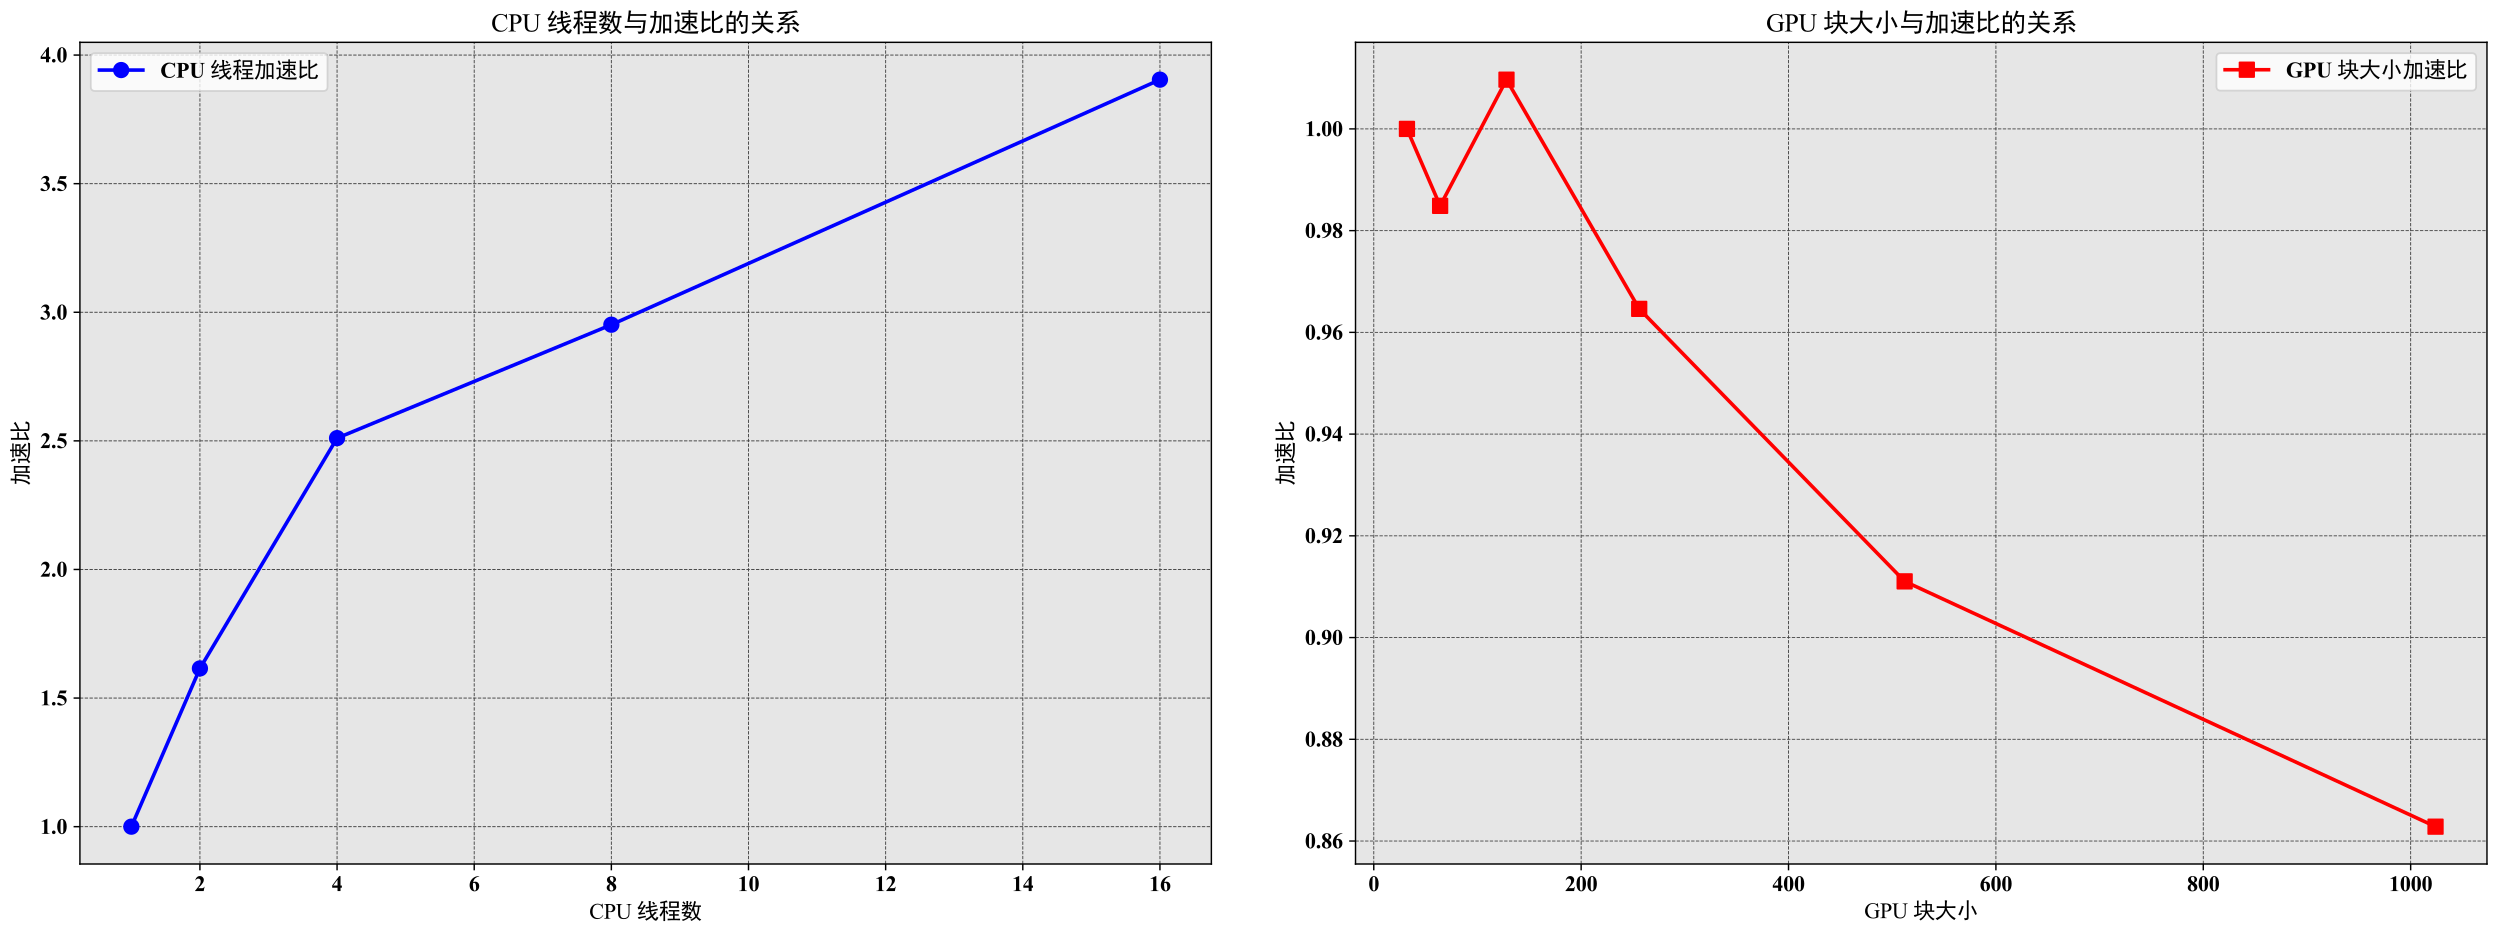 <?xml version="1.0" encoding="utf-8" standalone="no"?>
<!DOCTYPE svg PUBLIC "-//W3C//DTD SVG 1.1//EN"
  "http://www.w3.org/Graphics/SVG/1.1/DTD/svg11.dtd">
<svg xmlns:xlink="http://www.w3.org/1999/xlink" width="1381.729pt" height="517.545pt" viewBox="0 0 1381.729 517.545" xmlns="http://www.w3.org/2000/svg" version="1.1">
 <defs>
  <style type="text/css">*{stroke-linejoin: round; stroke-linecap: butt}</style>
 </defs>
 <g id="figure_1">
  <g id="patch_1">
   <path d="M -0 517.545 
L 1381.729 517.545 
L 1381.729 0 
L -0 0 
z
" style="fill: #ffffff"/>
  </g>
  <g id="axes_1">
   <g id="patch_2">
    <path d="M 44.169 477.535 
L 669.514 477.535 
L 669.514 23.385 
L 44.169 23.385 
z
" style="fill: #e6e6e6"/>
   </g>
   <g id="matplotlib.axis_1">
    <g id="xtick_1">
     <g id="line2d_1">
      <path d="M 110.493 477.535 
L 110.493 23.385 
" clip-path="url(#pd1bf795381)" style="fill: none; stroke-dasharray: 1.85,0.8; stroke-dashoffset: 0; stroke: #404040; stroke-width: 0.5"/>
     </g>
     <g id="line2d_2">
      <defs>
       <path id="m1b1eb97d72" d="M 0 0 
L 0 3.5 
" style="stroke: #000000; stroke-width: 0.8"/>
      </defs>
      <g>
       <use xlink:href="#m1b1eb97d72" x="110.493" y="477.535" style="stroke: #000000; stroke-width: 0.8"/>
      </g>
     </g>
     <g id="text_1">
      <!-- 2 -->
      <g transform="translate(107.493 492.481) scale(0.12 -0.12)">
       <defs>
        <path id="TimesNewRomanPS-BoldMT-32" d="M 2650 0 
L 156 0 
L 156 69 
Q 1303 1434 1548 1906 
Q 1794 2378 1794 2828 
Q 1794 3156 1591 3373 
Q 1388 3591 1094 3591 
Q 613 3591 347 3109 
L 231 3150 
Q 400 3750 744 4037 
Q 1088 4325 1538 4325 
Q 1859 4325 2125 4175 
Q 2391 4025 2541 3764 
Q 2691 3503 2691 3275 
Q 2691 2859 2459 2431 
Q 2144 1853 1081 819 
L 1997 819 
Q 2334 819 2436 847 
Q 2538 875 2603 942 
Q 2669 1009 2775 1225 
L 2888 1225 
L 2650 0 
z
" transform="scale(0.016)"/>
       </defs>
       <use xlink:href="#TimesNewRomanPS-BoldMT-32"/>
      </g>
     </g>
    </g>
    <g id="xtick_2">
     <g id="line2d_3">
      <path d="M 186.293 477.535 
L 186.293 23.385 
" clip-path="url(#pd1bf795381)" style="fill: none; stroke-dasharray: 1.85,0.8; stroke-dashoffset: 0; stroke: #404040; stroke-width: 0.5"/>
     </g>
     <g id="line2d_4">
      <g>
       <use xlink:href="#m1b1eb97d72" x="186.293" y="477.535" style="stroke: #000000; stroke-width: 0.8"/>
      </g>
     </g>
     <g id="text_2">
      <!-- 4 -->
      <g transform="translate(183.293 492.481) scale(0.12 -0.12)">
       <defs>
        <path id="TimesNewRomanPS-BoldMT-34" d="M 159 1597 
L 2172 4325 
L 2553 4325 
L 2553 1597 
L 2941 1597 
L 2941 950 
L 2553 950 
L 2553 0 
L 1694 0 
L 1694 950 
L 159 950 
L 159 1597 
z
M 463 1597 
L 1694 1597 
L 1694 3269 
L 463 1597 
z
" transform="scale(0.016)"/>
       </defs>
       <use xlink:href="#TimesNewRomanPS-BoldMT-34"/>
      </g>
     </g>
    </g>
    <g id="xtick_3">
     <g id="line2d_5">
      <path d="M 262.092 477.535 
L 262.092 23.385 
" clip-path="url(#pd1bf795381)" style="fill: none; stroke-dasharray: 1.85,0.8; stroke-dashoffset: 0; stroke: #404040; stroke-width: 0.5"/>
     </g>
     <g id="line2d_6">
      <g>
       <use xlink:href="#m1b1eb97d72" x="262.092" y="477.535" style="stroke: #000000; stroke-width: 0.8"/>
      </g>
     </g>
     <g id="text_3">
      <!-- 6 -->
      <g transform="translate(259.092 492.481) scale(0.12 -0.12)">
       <defs>
        <path id="TimesNewRomanPS-BoldMT-36" d="M 3006 4325 
L 3006 4238 
Q 2441 4094 2098 3867 
Q 1756 3641 1557 3317 
Q 1359 2994 1250 2516 
Q 1388 2609 1478 2638 
Q 1681 2700 1888 2700 
Q 2363 2700 2680 2354 
Q 2997 2009 2997 1413 
Q 2997 994 2825 644 
Q 2653 294 2337 103 
Q 2022 -88 1663 -88 
Q 1272 -88 940 126 
Q 609 341 423 753 
Q 238 1166 238 1650 
Q 238 2363 580 2977 
Q 922 3591 1551 3955 
Q 2181 4319 3006 4325 
z
M 1209 2263 
Q 1184 1831 1184 1631 
Q 1184 1200 1267 797 
Q 1350 394 1494 231 
Q 1597 116 1738 116 
Q 1881 116 1993 283 
Q 2106 450 2106 963 
Q 2106 1825 1897 2153 
Q 1763 2366 1534 2366 
Q 1409 2366 1209 2263 
z
" transform="scale(0.016)"/>
       </defs>
       <use xlink:href="#TimesNewRomanPS-BoldMT-36"/>
      </g>
     </g>
    </g>
    <g id="xtick_4">
     <g id="line2d_7">
      <path d="M 337.891 477.535 
L 337.891 23.385 
" clip-path="url(#pd1bf795381)" style="fill: none; stroke-dasharray: 1.85,0.8; stroke-dashoffset: 0; stroke: #404040; stroke-width: 0.5"/>
     </g>
     <g id="line2d_8">
      <g>
       <use xlink:href="#m1b1eb97d72" x="337.891" y="477.535" style="stroke: #000000; stroke-width: 0.8"/>
      </g>
     </g>
     <g id="text_4">
      <!-- 8 -->
      <g transform="translate(334.891 492.481) scale(0.12 -0.12)">
       <defs>
        <path id="TimesNewRomanPS-BoldMT-38" d="M 2181 2394 
Q 2628 2066 2801 1783 
Q 2975 1500 2975 1134 
Q 2975 622 2589 267 
Q 2203 -88 1541 -88 
Q 913 -88 569 221 
Q 225 531 225 978 
Q 225 1319 423 1575 
Q 622 1831 1084 2044 
Q 581 2428 439 2672 
Q 297 2916 297 3238 
Q 297 3663 658 3986 
Q 1019 4309 1647 4309 
Q 2253 4309 2579 4023 
Q 2906 3738 2906 3338 
Q 2906 3038 2729 2808 
Q 2553 2578 2181 2394 
z
M 1944 2553 
Q 2059 2709 2115 2903 
Q 2172 3097 2172 3328 
Q 2172 3734 1997 3950 
Q 1866 4116 1634 4116 
Q 1425 4116 1278 3964 
Q 1131 3813 1131 3588 
Q 1131 3359 1295 3114 
Q 1459 2869 1944 2553 
z
M 1319 1894 
Q 1222 1806 1181 1734 
Q 1119 1625 1069 1415 
Q 1019 1206 1019 978 
Q 1019 684 1094 486 
Q 1169 288 1308 200 
Q 1447 113 1594 113 
Q 1822 113 1978 280 
Q 2134 447 2134 738 
Q 2134 1344 1319 1894 
z
" transform="scale(0.016)"/>
       </defs>
       <use xlink:href="#TimesNewRomanPS-BoldMT-38"/>
      </g>
     </g>
    </g>
    <g id="xtick_5">
     <g id="line2d_9">
      <path d="M 413.691 477.535 
L 413.691 23.385 
" clip-path="url(#pd1bf795381)" style="fill: none; stroke-dasharray: 1.85,0.8; stroke-dashoffset: 0; stroke: #404040; stroke-width: 0.5"/>
     </g>
     <g id="line2d_10">
      <g>
       <use xlink:href="#m1b1eb97d72" x="413.691" y="477.535" style="stroke: #000000; stroke-width: 0.8"/>
      </g>
     </g>
     <g id="text_5">
      <!-- 10 -->
      <g transform="translate(407.691 492.481) scale(0.12 -0.12)">
       <defs>
        <path id="TimesNewRomanPS-BoldMT-31" d="M 2084 4325 
L 2084 859 
Q 2084 469 2118 361 
Q 2153 253 2262 184 
Q 2372 116 2613 116 
L 2709 116 
L 2709 0 
L 478 0 
L 478 116 
L 591 116 
Q 863 116 978 178 
Q 1094 241 1134 350 
Q 1175 459 1175 859 
L 1175 3056 
Q 1175 3350 1147 3423 
Q 1119 3497 1042 3548 
Q 966 3600 866 3600 
Q 706 3600 478 3500 
L 422 3613 
L 1981 4325 
L 2084 4325 
z
" transform="scale(0.016)"/>
        <path id="TimesNewRomanPS-BoldMT-30" d="M 2966 2119 
Q 2966 1484 2788 934 
Q 2681 597 2501 381 
Q 2322 166 2094 39 
Q 1866 -88 1597 -88 
Q 1291 -88 1044 68 
Q 797 225 606 516 
Q 469 728 366 1081 
Q 231 1559 231 2069 
Q 231 2759 425 3338 
Q 584 3816 909 4070 
Q 1234 4325 1597 4325 
Q 1966 4325 2286 4073 
Q 2606 3822 2756 3397 
Q 2966 2813 2966 2119 
z
M 2003 2125 
Q 2003 3238 1991 3422 
Q 1959 3856 1841 4009 
Q 1763 4109 1588 4109 
Q 1453 4109 1375 4034 
Q 1259 3925 1218 3648 
Q 1178 3372 1178 1719 
Q 1178 819 1241 513 
Q 1288 291 1375 216 
Q 1463 141 1606 141 
Q 1763 141 1841 241 
Q 1972 416 1991 781 
L 2003 2125 
z
" transform="scale(0.016)"/>
       </defs>
       <use xlink:href="#TimesNewRomanPS-BoldMT-31"/>
       <use xlink:href="#TimesNewRomanPS-BoldMT-30" x="50"/>
      </g>
     </g>
    </g>
    <g id="xtick_6">
     <g id="line2d_11">
      <path d="M 489.49 477.535 
L 489.49 23.385 
" clip-path="url(#pd1bf795381)" style="fill: none; stroke-dasharray: 1.85,0.8; stroke-dashoffset: 0; stroke: #404040; stroke-width: 0.5"/>
     </g>
     <g id="line2d_12">
      <g>
       <use xlink:href="#m1b1eb97d72" x="489.49" y="477.535" style="stroke: #000000; stroke-width: 0.8"/>
      </g>
     </g>
     <g id="text_6">
      <!-- 12 -->
      <g transform="translate(483.49 492.481) scale(0.12 -0.12)">
       <use xlink:href="#TimesNewRomanPS-BoldMT-31"/>
       <use xlink:href="#TimesNewRomanPS-BoldMT-32" x="50"/>
      </g>
     </g>
    </g>
    <g id="xtick_7">
     <g id="line2d_13">
      <path d="M 565.29 477.535 
L 565.29 23.385 
" clip-path="url(#pd1bf795381)" style="fill: none; stroke-dasharray: 1.85,0.8; stroke-dashoffset: 0; stroke: #404040; stroke-width: 0.5"/>
     </g>
     <g id="line2d_14">
      <g>
       <use xlink:href="#m1b1eb97d72" x="565.29" y="477.535" style="stroke: #000000; stroke-width: 0.8"/>
      </g>
     </g>
     <g id="text_7">
      <!-- 14 -->
      <g transform="translate(559.29 492.481) scale(0.12 -0.12)">
       <use xlink:href="#TimesNewRomanPS-BoldMT-31"/>
       <use xlink:href="#TimesNewRomanPS-BoldMT-34" x="50"/>
      </g>
     </g>
    </g>
    <g id="xtick_8">
     <g id="line2d_15">
      <path d="M 641.089 477.535 
L 641.089 23.385 
" clip-path="url(#pd1bf795381)" style="fill: none; stroke-dasharray: 1.85,0.8; stroke-dashoffset: 0; stroke: #404040; stroke-width: 0.5"/>
     </g>
     <g id="line2d_16">
      <g>
       <use xlink:href="#m1b1eb97d72" x="641.089" y="477.535" style="stroke: #000000; stroke-width: 0.8"/>
      </g>
     </g>
     <g id="text_8">
      <!-- 16 -->
      <g transform="translate(635.089 492.481) scale(0.12 -0.12)">
       <use xlink:href="#TimesNewRomanPS-BoldMT-31"/>
       <use xlink:href="#TimesNewRomanPS-BoldMT-36" x="50"/>
      </g>
     </g>
    </g>
    <g id="text_9">
     <!-- CPU 线程数 -->
     <g transform="translate(325.669 507.778) scale(0.12 -0.12)">
      <defs>
       <path id="TimesNewRomanPSMT-43" d="M 3853 4334 
L 3950 2894 
L 3853 2894 
Q 3659 3541 3300 3825 
Q 2941 4109 2438 4109 
Q 2016 4109 1675 3895 
Q 1334 3681 1139 3212 
Q 944 2744 944 2047 
Q 944 1472 1128 1050 
Q 1313 628 1683 403 
Q 2053 178 2528 178 
Q 2941 178 3256 354 
Q 3572 531 3950 1056 
L 4047 994 
Q 3728 428 3303 165 
Q 2878 -97 2294 -97 
Q 1241 -97 663 684 
Q 231 1266 231 2053 
Q 231 2688 515 3219 
Q 800 3750 1298 4042 
Q 1797 4334 2388 4334 
Q 2847 4334 3294 4109 
Q 3425 4041 3481 4041 
Q 3566 4041 3628 4100 
Q 3709 4184 3744 4334 
L 3853 4334 
z
" transform="scale(0.016)"/>
       <path id="TimesNewRomanPSMT-50" d="M 1313 1984 
L 1313 750 
Q 1313 350 1400 253 
Q 1519 116 1759 116 
L 1922 116 
L 1922 0 
L 106 0 
L 106 116 
L 266 116 
Q 534 116 650 291 
Q 713 388 713 750 
L 713 3488 
Q 713 3888 628 3984 
Q 506 4122 266 4122 
L 106 4122 
L 106 4238 
L 1659 4238 
Q 2228 4238 2556 4120 
Q 2884 4003 3109 3725 
Q 3334 3447 3334 3066 
Q 3334 2547 2992 2222 
Q 2650 1897 2025 1897 
Q 1872 1897 1694 1919 
Q 1516 1941 1313 1984 
z
M 1313 2163 
Q 1478 2131 1606 2115 
Q 1734 2100 1825 2100 
Q 2150 2100 2386 2351 
Q 2622 2603 2622 3003 
Q 2622 3278 2509 3514 
Q 2397 3750 2190 3867 
Q 1984 3984 1722 3984 
Q 1563 3984 1313 3925 
L 1313 2163 
z
" transform="scale(0.016)"/>
       <path id="TimesNewRomanPSMT-55" d="M 3053 4122 
L 3053 4238 
L 4553 4238 
L 4553 4122 
L 4394 4122 
Q 4144 4122 4009 3913 
Q 3944 3816 3944 3463 
L 3944 1744 
Q 3944 1106 3817 754 
Q 3691 403 3320 151 
Q 2950 -100 2313 -100 
Q 1619 -100 1259 140 
Q 900 381 750 788 
Q 650 1066 650 1831 
L 650 3488 
Q 650 3878 542 4000 
Q 434 4122 194 4122 
L 34 4122 
L 34 4238 
L 1866 4238 
L 1866 4122 
L 1703 4122 
Q 1441 4122 1328 3956 
Q 1250 3844 1250 3488 
L 1250 1641 
Q 1250 1394 1295 1075 
Q 1341 756 1459 578 
Q 1578 400 1801 284 
Q 2025 169 2350 169 
Q 2766 169 3094 350 
Q 3422 531 3542 814 
Q 3663 1097 3663 1772 
L 3663 3488 
Q 3663 3884 3575 3984 
Q 3453 4122 3213 4122 
L 3053 4122 
z
" transform="scale(0.016)"/>
       <path id="TimesNewRomanPSMT-20" transform="scale(0.016)"/>
       <path id="SimHei-7ebf" d="M 3450 4300 
Q 3450 4675 3375 5125 
Q 3700 5100 4050 5050 
Q 3975 4900 3950 4562 
Q 3925 4225 3950 3600 
L 4800 3750 
Q 5225 3850 5650 3975 
L 5750 3500 
Q 5325 3450 4875 3375 
L 3975 3200 
Q 3975 2800 4025 2500 
L 5000 2675 
Q 5500 2775 5950 2925 
L 6025 2450 
Q 5575 2375 5075 2275 
L 4100 2100 
Q 4150 1600 4350 1175 
Q 4575 1350 4787 1575 
Q 5000 1800 5175 2075 
Q 5550 1775 5750 1675 
Q 5425 1525 5237 1337 
Q 5050 1150 4625 750 
Q 4925 250 5162 112 
Q 5400 -25 5500 100 
Q 5600 225 5675 625 
Q 5900 450 6200 350 
Q 5775 -750 5275 -537 
Q 4775 -325 4225 450 
Q 3875 175 3537 -62 
Q 3200 -300 2700 -550 
Q 2575 -300 2325 -100 
Q 2825 75 3175 275 
Q 3525 475 3975 850 
Q 3750 1350 3650 2025 
Q 2900 1900 2600 1800 
L 2525 2275 
Q 2825 2275 3550 2425 
Q 3500 2825 3500 3100 
Q 2825 2950 2575 2875 
L 2475 3350 
Q 2725 3350 3450 3500 
L 3450 4300 
z
M 1950 4875 
Q 1700 4650 1462 4237 
Q 1225 3825 825 3225 
Q 1425 3250 1650 3250 
Q 1875 3625 2050 4075 
Q 2300 3900 2600 3800 
Q 2350 3550 2087 3125 
Q 1825 2700 1175 1675 
Q 1850 1725 2375 1775 
Q 2300 1525 2300 1350 
Q 2125 1350 1525 1287 
Q 925 1225 550 1125 
Q 525 1375 400 1650 
Q 700 1725 950 2050 
Q 1200 2375 1475 2875 
Q 650 2825 425 2675 
Q 350 2950 200 3225 
Q 525 3450 825 3962 
Q 1125 4475 1375 5150 
Q 1625 4975 1950 4875 
z
M 2575 875 
Q 2550 600 2575 450 
Q 1950 325 1450 200 
Q 950 75 525 -75 
Q 450 200 250 475 
Q 950 550 1325 612 
Q 1700 675 2575 875 
z
M 4850 4025 
Q 4675 4300 4375 4675 
L 4775 4875 
Q 4875 4750 5275 4275 
Q 5025 4175 4850 4025 
z
" transform="scale(0.016)"/>
       <path id="SimHei-7a0b" d="M 5825 4975 
Q 5800 4425 5800 3975 
Q 5800 3550 5825 3125 
L 3025 3125 
Q 3050 3600 3050 4025 
Q 3050 4450 3025 4975 
L 5825 4975 
z
M 400 4825 
Q 825 4875 1362 4987 
Q 1900 5100 2275 5275 
Q 2450 4950 2625 4725 
Q 2450 4750 2262 4712 
Q 2075 4675 1850 4650 
L 1850 3425 
Q 2200 3425 2600 3450 
L 2600 2975 
Q 2200 3000 1850 3000 
L 1850 800 
Q 1850 250 1875 -675 
L 1375 -675 
Q 1400 250 1400 775 
L 1400 1925 
Q 1050 1225 625 600 
Q 450 850 225 1050 
Q 575 1400 850 1850 
Q 1125 2300 1350 3000 
Q 725 3000 425 2975 
L 425 3450 
Q 850 3425 1050 3425 
L 1400 3425 
L 1400 4550 
Q 1075 4475 575 4400 
Q 500 4625 400 4825 
z
M 5100 2500 
Q 5500 2500 5950 2525 
L 5950 2075 
Q 5500 2100 5100 2100 
L 4625 2100 
L 4625 1300 
L 4900 1300 
Q 5275 1300 5775 1325 
L 5775 850 
Q 5275 875 4975 875 
L 4625 875 
L 4625 0 
L 5225 0 
Q 5675 0 6175 25 
L 6175 -450 
Q 5775 -425 5225 -425 
L 3550 -425 
Q 3000 -425 2600 -475 
L 2600 25 
Q 3000 0 3550 0 
L 4150 0 
L 4150 875 
L 3800 875 
Q 3400 875 3050 825 
L 3050 1325 
Q 3400 1300 3800 1300 
L 4150 1300 
L 4150 2100 
L 3750 2100 
Q 3300 2100 2900 2075 
L 2900 2525 
Q 3300 2500 3750 2500 
L 5100 2500 
z
M 5275 3575 
L 5275 4550 
L 3500 4550 
L 3500 3575 
L 5275 3575 
z
M 2300 2400 
Q 2550 2025 2825 1525 
Q 2675 1425 2425 1225 
Q 2175 1775 1925 2125 
Q 2075 2250 2300 2400 
z
" transform="scale(0.016)"/>
       <path id="SimHei-6570" d="M 4525 4925 
Q 4475 4800 4400 4587 
Q 4325 4375 4175 3825 
L 5325 3825 
Q 5575 3825 5925 3850 
L 5925 3400 
Q 5650 3425 5500 3425 
Q 5500 3025 5362 2162 
Q 5225 1300 4875 675 
Q 5125 375 5437 137 
Q 5750 -100 6025 -200 
Q 5725 -425 5625 -625 
Q 5325 -450 5075 -225 
Q 4825 0 4575 325 
Q 4300 25 3987 -187 
Q 3675 -400 3200 -650 
Q 3075 -425 2850 -300 
Q 3225 -150 3650 125 
Q 4075 400 4300 675 
Q 4125 1025 3962 1425 
Q 3800 1825 3675 2475 
Q 3600 2275 3425 1950 
Q 3250 2050 3000 2150 
Q 3400 2850 3650 3675 
Q 3900 4500 3975 5100 
Q 4275 4975 4525 4925 
z
M 2100 2250 
Q 2000 2150 1875 1925 
L 3250 1925 
Q 3100 1300 2725 675 
Q 3125 525 3350 400 
Q 3225 225 3125 25 
Q 2900 175 2450 325 
Q 1950 -225 725 -650 
Q 600 -375 400 -275 
Q 1575 0 2000 475 
Q 1300 650 850 775 
Q 1000 1000 1250 1525 
Q 1000 1525 425 1500 
L 425 1950 
Q 900 1925 1400 1925 
Q 1500 2150 1550 2425 
Q 1825 2325 2100 2250 
z
M 1775 3950 
Q 1775 4550 1750 5100 
L 2250 5100 
Q 2225 4575 2225 3950 
Q 3075 3950 3425 3975 
L 3425 3525 
Q 3075 3550 2225 3550 
Q 2225 2825 2250 2425 
L 1750 2425 
Q 1775 2775 1775 3300 
Q 1650 3100 1300 2787 
Q 950 2475 650 2300 
Q 525 2525 275 2625 
Q 500 2700 875 2975 
Q 1250 3250 1450 3550 
Q 950 3550 500 3525 
L 500 3975 
Q 925 3950 1775 3950 
z
M 3975 3175 
Q 4200 1700 4600 1125 
Q 4850 1700 4937 2287 
Q 5025 2875 5050 3425 
L 4075 3425 
L 3975 3175 
z
M 1450 1000 
Q 1750 925 2275 800 
Q 2475 1050 2650 1525 
L 1725 1525 
Q 1600 1275 1450 1000 
z
M 3325 4825 
Q 3200 4625 3125 4450 
Q 3050 4275 2925 4025 
Q 2725 4125 2525 4175 
Q 2725 4500 2900 5000 
Q 3150 4875 3325 4825 
z
M 2575 3375 
Q 2900 3050 3200 2725 
Q 3050 2600 2875 2425 
Q 2525 2850 2300 3100 
Q 2450 3225 2575 3375 
z
M 925 5000 
Q 1275 4650 1500 4300 
L 1125 4075 
Q 950 4425 600 4725 
Q 825 4875 925 5000 
z
" transform="scale(0.016)"/>
      </defs>
      <use xlink:href="#TimesNewRomanPSMT-43"/>
      <use xlink:href="#TimesNewRomanPSMT-50" x="66.699"/>
      <use xlink:href="#TimesNewRomanPSMT-55" x="122.314"/>
      <use xlink:href="#TimesNewRomanPSMT-20" x="194.531"/>
      <use xlink:href="#SimHei-7ebf" x="219.531"/>
      <use xlink:href="#SimHei-7a0b" x="319.531"/>
      <use xlink:href="#SimHei-6570" x="419.531"/>
     </g>
    </g>
   </g>
   <g id="matplotlib.axis_2">
    <g id="ytick_1">
     <g id="line2d_17">
      <path d="M 44.169 456.892 
L 669.514 456.892 
" clip-path="url(#pd1bf795381)" style="fill: none; stroke-dasharray: 1.85,0.8; stroke-dashoffset: 0; stroke: #404040; stroke-width: 0.5"/>
     </g>
     <g id="line2d_18">
      <defs>
       <path id="m88b17e346b" d="M 0 0 
L -3.5 0 
" style="stroke: #000000; stroke-width: 0.8"/>
      </defs>
      <g>
       <use xlink:href="#m88b17e346b" x="44.169" y="456.892" style="stroke: #000000; stroke-width: 0.8"/>
      </g>
     </g>
     <g id="text_10">
      <!-- 1.0 -->
      <g transform="translate(22.169 460.865) scale(0.12 -0.12)">
       <defs>
        <path id="TimesNewRomanPS-BoldMT-2e" d="M 800 963 
Q 1019 963 1170 809 
Q 1322 656 1322 441 
Q 1322 225 1169 73 
Q 1016 -78 800 -78 
Q 584 -78 432 73 
Q 281 225 281 441 
Q 281 656 432 809 
Q 584 963 800 963 
z
" transform="scale(0.016)"/>
       </defs>
       <use xlink:href="#TimesNewRomanPS-BoldMT-31"/>
       <use xlink:href="#TimesNewRomanPS-BoldMT-2e" x="50"/>
       <use xlink:href="#TimesNewRomanPS-BoldMT-30" x="75"/>
      </g>
     </g>
    </g>
    <g id="ytick_2">
     <g id="line2d_19">
      <path d="M 44.169 385.815 
L 669.514 385.815 
" clip-path="url(#pd1bf795381)" style="fill: none; stroke-dasharray: 1.85,0.8; stroke-dashoffset: 0; stroke: #404040; stroke-width: 0.5"/>
     </g>
     <g id="line2d_20">
      <g>
       <use xlink:href="#m88b17e346b" x="44.169" y="385.815" style="stroke: #000000; stroke-width: 0.8"/>
      </g>
     </g>
     <g id="text_11">
      <!-- 1.5 -->
      <g transform="translate(22.169 389.788) scale(0.12 -0.12)">
       <defs>
        <path id="TimesNewRomanPS-BoldMT-35" d="M 975 4238 
L 2959 4238 
L 2644 3431 
L 975 3431 
L 816 3009 
Q 1894 2969 2475 2472 
Q 2953 2063 2953 1453 
Q 2953 1063 2731 689 
Q 2509 316 2106 114 
Q 1703 -88 1222 -88 
Q 703 -88 425 106 
Q 231 244 231 419 
Q 231 553 332 656 
Q 434 759 569 759 
Q 691 759 816 709 
Q 941 659 1244 447 
Q 1434 316 1572 266 
Q 1669 228 1791 228 
Q 2047 228 2226 415 
Q 2406 603 2406 866 
Q 2406 1416 1856 1759 
Q 1306 2103 469 2103 
Q 384 2103 216 2100 
L 975 4238 
z
" transform="scale(0.016)"/>
       </defs>
       <use xlink:href="#TimesNewRomanPS-BoldMT-31"/>
       <use xlink:href="#TimesNewRomanPS-BoldMT-2e" x="50"/>
       <use xlink:href="#TimesNewRomanPS-BoldMT-35" x="75"/>
      </g>
     </g>
    </g>
    <g id="ytick_3">
     <g id="line2d_21">
      <path d="M 44.169 314.739 
L 669.514 314.739 
" clip-path="url(#pd1bf795381)" style="fill: none; stroke-dasharray: 1.85,0.8; stroke-dashoffset: 0; stroke: #404040; stroke-width: 0.5"/>
     </g>
     <g id="line2d_22">
      <g>
       <use xlink:href="#m88b17e346b" x="44.169" y="314.739" style="stroke: #000000; stroke-width: 0.8"/>
      </g>
     </g>
     <g id="text_12">
      <!-- 2.0 -->
      <g transform="translate(22.169 318.712) scale(0.12 -0.12)">
       <use xlink:href="#TimesNewRomanPS-BoldMT-32"/>
       <use xlink:href="#TimesNewRomanPS-BoldMT-2e" x="50"/>
       <use xlink:href="#TimesNewRomanPS-BoldMT-30" x="75"/>
      </g>
     </g>
    </g>
    <g id="ytick_4">
     <g id="line2d_23">
      <path d="M 44.169 243.662 
L 669.514 243.662 
" clip-path="url(#pd1bf795381)" style="fill: none; stroke-dasharray: 1.85,0.8; stroke-dashoffset: 0; stroke: #404040; stroke-width: 0.5"/>
     </g>
     <g id="line2d_24">
      <g>
       <use xlink:href="#m88b17e346b" x="44.169" y="243.662" style="stroke: #000000; stroke-width: 0.8"/>
      </g>
     </g>
     <g id="text_13">
      <!-- 2.5 -->
      <g transform="translate(22.169 247.635) scale(0.12 -0.12)">
       <use xlink:href="#TimesNewRomanPS-BoldMT-32"/>
       <use xlink:href="#TimesNewRomanPS-BoldMT-2e" x="50"/>
       <use xlink:href="#TimesNewRomanPS-BoldMT-35" x="75"/>
      </g>
     </g>
    </g>
    <g id="ytick_5">
     <g id="line2d_25">
      <path d="M 44.169 172.585 
L 669.514 172.585 
" clip-path="url(#pd1bf795381)" style="fill: none; stroke-dasharray: 1.85,0.8; stroke-dashoffset: 0; stroke: #404040; stroke-width: 0.5"/>
     </g>
     <g id="line2d_26">
      <g>
       <use xlink:href="#m88b17e346b" x="44.169" y="172.585" style="stroke: #000000; stroke-width: 0.8"/>
      </g>
     </g>
     <g id="text_14">
      <!-- 3.0 -->
      <g transform="translate(22.169 176.558) scale(0.12 -0.12)">
       <defs>
        <path id="TimesNewRomanPS-BoldMT-33" d="M 947 2125 
L 947 2234 
Q 1303 2338 1440 2427 
Q 1578 2516 1678 2698 
Q 1778 2881 1778 3069 
Q 1778 3328 1589 3514 
Q 1400 3700 1119 3700 
Q 681 3700 375 3238 
L 259 3278 
Q 484 3800 836 4062 
Q 1188 4325 1619 4325 
Q 2059 4325 2345 4056 
Q 2631 3788 2631 3428 
Q 2631 3194 2498 2976 
Q 2366 2759 2081 2594 
Q 2447 2416 2639 2155 
Q 2831 1894 2831 1500 
Q 2831 838 2351 373 
Q 1872 -91 1066 -91 
Q 528 -91 281 88 
Q 103 213 103 409 
Q 103 553 206 654 
Q 309 756 444 756 
Q 547 756 638 713 
Q 688 688 992 439 
Q 1297 191 1563 191 
Q 1794 191 1959 373 
Q 2125 556 2125 838 
Q 2125 1266 1825 1627 
Q 1525 1988 947 2125 
z
" transform="scale(0.016)"/>
       </defs>
       <use xlink:href="#TimesNewRomanPS-BoldMT-33"/>
       <use xlink:href="#TimesNewRomanPS-BoldMT-2e" x="50"/>
       <use xlink:href="#TimesNewRomanPS-BoldMT-30" x="75"/>
      </g>
     </g>
    </g>
    <g id="ytick_6">
     <g id="line2d_27">
      <path d="M 44.169 101.509 
L 669.514 101.509 
" clip-path="url(#pd1bf795381)" style="fill: none; stroke-dasharray: 1.85,0.8; stroke-dashoffset: 0; stroke: #404040; stroke-width: 0.5"/>
     </g>
     <g id="line2d_28">
      <g>
       <use xlink:href="#m88b17e346b" x="44.169" y="101.509" style="stroke: #000000; stroke-width: 0.8"/>
      </g>
     </g>
     <g id="text_15">
      <!-- 3.5 -->
      <g transform="translate(22.169 105.482) scale(0.12 -0.12)">
       <use xlink:href="#TimesNewRomanPS-BoldMT-33"/>
       <use xlink:href="#TimesNewRomanPS-BoldMT-2e" x="50"/>
       <use xlink:href="#TimesNewRomanPS-BoldMT-35" x="75"/>
      </g>
     </g>
    </g>
    <g id="ytick_7">
     <g id="line2d_29">
      <path d="M 44.169 30.432 
L 669.514 30.432 
" clip-path="url(#pd1bf795381)" style="fill: none; stroke-dasharray: 1.85,0.8; stroke-dashoffset: 0; stroke: #404040; stroke-width: 0.5"/>
     </g>
     <g id="line2d_30">
      <g>
       <use xlink:href="#m88b17e346b" x="44.169" y="30.432" style="stroke: #000000; stroke-width: 0.8"/>
      </g>
     </g>
     <g id="text_16">
      <!-- 4.0 -->
      <g transform="translate(22.169 34.405) scale(0.12 -0.12)">
       <use xlink:href="#TimesNewRomanPS-BoldMT-34"/>
       <use xlink:href="#TimesNewRomanPS-BoldMT-2e" x="50"/>
       <use xlink:href="#TimesNewRomanPS-BoldMT-30" x="75"/>
      </g>
     </g>
    </g>
    <g id="text_17">
     <!-- 加速比 -->
     <g transform="translate(15.602 268.46) rotate(-90) scale(0.12 -0.12)">
      <defs>
       <path id="SimHei-52a0" d="M 5700 4150 
Q 5675 3625 5675 3100 
L 5675 900 
Q 5675 300 5700 -350 
L 5225 -350 
L 5225 225 
L 4150 225 
L 4150 -475 
L 3675 -475 
Q 3700 25 3700 550 
L 3700 3100 
Q 3700 3600 3675 4150 
L 5700 4150 
z
M 3125 225 
Q 3050 -250 2725 -337 
Q 2400 -425 2025 -450 
Q 2025 -225 1875 125 
Q 2300 100 2475 137 
Q 2650 175 2675 425 
L 2850 3425 
L 1975 3425 
Q 1925 2450 1812 1875 
Q 1700 1300 1562 875 
Q 1425 450 1187 37 
Q 950 -375 775 -600 
Q 600 -400 275 -250 
Q 750 225 987 787 
Q 1225 1350 1312 1837 
Q 1400 2325 1425 2637 
Q 1450 2950 1475 3425 
L 1125 3425 
Q 850 3425 550 3400 
L 550 3900 
Q 825 3850 1175 3850 
L 1500 3850 
Q 1525 4375 1525 4475 
Q 1525 4600 1500 5075 
Q 1775 5050 2125 5025 
Q 2075 4825 2050 4600 
Q 2025 4375 2000 3850 
L 3350 3850 
Q 3325 3650 3325 3425 
L 3125 225 
z
M 5225 725 
L 5225 3700 
L 4150 3700 
L 4150 725 
L 5225 725 
z
" transform="scale(0.016)"/>
       <path id="SimHei-901f" d="M 3725 4600 
Q 3725 4975 3700 5250 
L 4175 5250 
Q 4150 5000 4150 4600 
L 5175 4600 
Q 5550 4600 5925 4625 
L 5925 4175 
Q 5550 4200 5175 4200 
L 4150 4200 
L 4150 3725 
L 5700 3725 
Q 5675 3325 5675 2950 
Q 5675 2575 5700 2200 
L 4150 2200 
Q 4150 725 4175 225 
L 3700 225 
Q 3725 725 3725 1925 
Q 3425 1475 3100 1125 
Q 2775 775 2300 425 
Q 2125 625 1825 775 
Q 2275 950 2712 1387 
Q 3150 1825 3325 2200 
L 2200 2200 
Q 2225 2625 2225 2950 
Q 2225 3300 2200 3725 
L 3725 3725 
L 3725 4200 
L 2675 4200 
Q 2325 4200 1925 4175 
L 1925 4625 
Q 2325 4600 2675 4600 
L 3725 4600 
z
M 1500 2875 
Q 1475 2400 1475 1925 
L 1475 550 
Q 2150 -25 3725 -37 
Q 5300 -50 6200 100 
Q 6025 -175 6000 -525 
Q 3925 -550 3087 -475 
Q 2250 -400 1800 -137 
Q 1350 125 1112 -62 
Q 875 -250 600 -600 
Q 475 -375 200 -200 
Q 475 25 1000 400 
L 1000 2450 
Q 675 2450 275 2425 
L 275 2900 
Q 700 2875 1000 2875 
L 1500 2875 
z
M 4550 2050 
Q 4950 1700 5925 925 
Q 5725 775 5550 550 
Q 5075 1000 4250 1675 
Q 4400 1825 4550 2050 
z
M 3725 2575 
L 3725 3325 
L 2675 3325 
L 2675 2575 
L 3725 2575 
z
M 5200 2575 
L 5200 3325 
L 4150 3325 
L 4150 2575 
L 5200 2575 
z
M 1100 4950 
Q 1425 4350 1600 3850 
Q 1350 3750 1050 3625 
Q 975 4050 650 4800 
Q 900 4850 1100 4950 
z
" transform="scale(0.016)"/>
       <path id="SimHei-6bd4" d="M 3775 5100 
Q 3750 4575 3750 4100 
L 3750 3050 
Q 4925 3600 5475 4175 
Q 5675 3900 5900 3675 
Q 5600 3500 5037 3187 
Q 4475 2875 3750 2550 
L 3750 450 
Q 3750 100 4050 100 
L 5000 100 
Q 5175 100 5262 250 
Q 5350 400 5450 900 
Q 5650 775 6025 675 
Q 5850 0 5650 -175 
Q 5450 -350 5225 -350 
L 3900 -350 
Q 3250 -350 3250 275 
L 3250 4000 
Q 3250 4550 3225 5100 
L 3775 5100 
z
M 1275 4975 
Q 1250 4575 1250 4000 
L 1250 3150 
L 1850 3150 
Q 2325 3150 2875 3175 
L 2875 2650 
Q 2325 2675 1850 2675 
L 1250 2675 
L 1250 475 
Q 1650 650 1962 812 
Q 2275 975 2850 1275 
Q 2900 950 2950 750 
Q 2375 475 1762 175 
Q 1150 -125 925 -325 
Q 750 -100 575 200 
Q 700 300 750 600 
L 750 3950 
Q 750 4550 725 4975 
L 1275 4975 
z
" transform="scale(0.016)"/>
      </defs>
      <use xlink:href="#SimHei-52a0"/>
      <use xlink:href="#SimHei-901f" x="100"/>
      <use xlink:href="#SimHei-6bd4" x="200"/>
     </g>
    </g>
   </g>
   <g id="line2d_31">
    <path d="M 72.594 456.892 
L 110.493 369.439 
L 186.293 242.148 
L 337.891 179.462 
L 641.089 44.028 
" clip-path="url(#pd1bf795381)" style="fill: none; stroke: #0000ff; stroke-width: 2; stroke-linecap: square"/>
    <defs>
     <path id="me630eac910" d="M 0 4 
C 1.061 4 2.078 3.579 2.828 2.828 
C 3.579 2.078 4 1.061 4 0 
C 4 -1.061 3.579 -2.078 2.828 -2.828 
C 2.078 -3.579 1.061 -4 0 -4 
C -1.061 -4 -2.078 -3.579 -2.828 -2.828 
C -3.579 -2.078 -4 -1.061 -4 0 
C -4 1.061 -3.579 2.078 -2.828 2.828 
C -2.078 3.579 -1.061 4 0 4 
z
" style="stroke: #0000ff"/>
    </defs>
    <g clip-path="url(#pd1bf795381)">
     <use xlink:href="#me630eac910" x="72.594" y="456.892" style="fill: #0000ff; stroke: #0000ff"/>
     <use xlink:href="#me630eac910" x="110.493" y="369.439" style="fill: #0000ff; stroke: #0000ff"/>
     <use xlink:href="#me630eac910" x="186.293" y="242.148" style="fill: #0000ff; stroke: #0000ff"/>
     <use xlink:href="#me630eac910" x="337.891" y="179.462" style="fill: #0000ff; stroke: #0000ff"/>
     <use xlink:href="#me630eac910" x="641.089" y="44.028" style="fill: #0000ff; stroke: #0000ff"/>
    </g>
   </g>
   <g id="patch_3">
    <path d="M 44.169 477.535 
L 44.169 23.385 
" style="fill: none; stroke: #000000; stroke-width: 0.8; stroke-linejoin: miter; stroke-linecap: square"/>
   </g>
   <g id="patch_4">
    <path d="M 669.514 477.535 
L 669.514 23.385 
" style="fill: none; stroke: #000000; stroke-width: 0.8; stroke-linejoin: miter; stroke-linecap: square"/>
   </g>
   <g id="patch_5">
    <path d="M 44.169 477.535 
L 669.514 477.535 
" style="fill: none; stroke: #000000; stroke-width: 0.8; stroke-linejoin: miter; stroke-linecap: square"/>
   </g>
   <g id="patch_6">
    <path d="M 44.169 23.385 
L 669.514 23.385 
" style="fill: none; stroke: #000000; stroke-width: 0.8; stroke-linejoin: miter; stroke-linecap: square"/>
   </g>
   <g id="text_18">
    <!-- CPU 线程数与加速比的关系 -->
    <g transform="translate(271.474 17.385) scale(0.14 -0.14)">
     <defs>
      <path id="SimHei-4e0e" d="M 5350 100 
Q 5275 -300 4925 -425 
Q 4575 -550 3900 -600 
Q 3875 -375 3650 -25 
Q 4375 -50 4575 0 
Q 4775 50 4837 225 
Q 4900 400 5100 2350 
L 1125 2350 
Q 1450 4350 1475 5200 
Q 1800 5150 2075 5125 
Q 1975 4825 1900 4275 
L 4900 4275 
Q 5400 4275 5800 4300 
L 5800 3825 
Q 5400 3850 4950 3850 
L 1850 3850 
L 1700 2750 
L 5675 2750 
Q 5625 2450 5575 2050 
L 5350 100 
z
M 3675 1350 
Q 4125 1350 4500 1375 
L 4500 875 
Q 4125 900 3850 900 
L 1450 900 
Q 1000 900 500 875 
L 500 1375 
Q 1000 1350 1450 1350 
L 3675 1350 
z
" transform="scale(0.016)"/>
      <path id="SimHei-7684" d="M 2100 4975 
Q 1975 4750 1750 3950 
L 2875 3950 
Q 2850 3525 2850 2875 
L 2850 675 
Q 2850 300 2875 -400 
L 2375 -400 
L 2375 100 
L 1100 100 
L 1100 -450 
L 600 -450 
Q 625 350 625 550 
L 625 2850 
Q 625 3525 600 3950 
L 1325 3950 
Q 1450 4525 1525 5150 
Q 1875 5025 2100 4975 
z
M 5825 3075 
Q 5800 1550 5700 175 
Q 5650 -275 5225 -425 
Q 4800 -575 4275 -625 
Q 4250 -350 4050 -50 
Q 4550 -75 4837 -25 
Q 5125 25 5200 200 
Q 5275 375 5312 1225 
Q 5350 2075 5375 3600 
L 3925 3600 
Q 3725 3125 3350 2475 
Q 3175 2650 2925 2750 
Q 3150 3050 3350 3475 
Q 3550 3900 3700 4400 
Q 3850 4900 3875 5175 
Q 4225 5025 4475 4950 
Q 4350 4750 4262 4512 
Q 4175 4275 4075 4050 
L 5850 4050 
Q 5825 3525 5825 3075 
z
M 2375 525 
L 2375 1850 
L 1100 1850 
L 1100 525 
L 2375 525 
z
M 2375 2275 
L 2375 3525 
L 1100 3525 
L 1100 2275 
L 2375 2275 
z
M 4350 2050 
Q 4500 1750 4700 1275 
Q 4525 1200 4225 1025 
Q 4050 1500 3900 1837 
Q 3750 2175 3600 2400 
Q 3775 2500 4050 2650 
L 4350 2050 
z
" transform="scale(0.016)"/>
      <path id="SimHei-5173" d="M 4675 4850 
Q 4525 4675 4362 4375 
Q 4200 4075 4075 3825 
L 4625 3825 
Q 5150 3825 5550 3850 
L 5550 3375 
Q 5225 3400 4700 3400 
L 3400 3400 
L 3400 2150 
L 4975 2150 
Q 5475 2150 5875 2175 
L 5875 1700 
Q 5475 1725 5025 1725 
L 3500 1725 
Q 4250 450 6000 75 
Q 5775 -175 5600 -525 
Q 4025 0 3225 1300 
Q 2800 200 875 -600 
Q 775 -350 500 -150 
Q 2425 375 2875 1725 
L 1550 1725 
Q 975 1725 600 1700 
L 600 2150 
Q 875 2125 1450 2125 
L 2925 2125 
L 2925 3400 
L 1750 3400 
Q 1275 3400 900 3375 
L 900 3850 
Q 1275 3825 1775 3825 
L 3575 3825 
Q 3925 4625 4075 5150 
Q 4325 5000 4675 4850 
z
M 2125 5125 
Q 2450 4725 2800 4175 
Q 2500 4025 2325 3875 
Q 2025 4450 1725 4825 
Q 1950 4975 2125 5125 
z
" transform="scale(0.016)"/>
      <path id="SimHei-7cfb" d="M 5300 5200 
Q 5450 4950 5725 4675 
Q 4975 4650 4437 4587 
Q 3900 4525 3125 4450 
Q 3250 4325 3475 4225 
Q 3150 4025 2837 3762 
Q 2525 3500 2225 3275 
L 3475 3275 
Q 4100 3700 4525 4050 
Q 4775 3850 5125 3700 
Q 4775 3550 4450 3375 
Q 4125 3200 3387 2737 
Q 2650 2275 2125 1975 
Q 3600 2050 4875 2100 
Q 4750 2225 4225 2625 
Q 4475 2725 4650 2875 
Q 4950 2650 5337 2312 
Q 5725 1975 6075 1650 
Q 5775 1475 5600 1325 
Q 5400 1575 5225 1725 
Q 4550 1700 3625 1650 
L 3625 150 
Q 3625 -325 3387 -412 
Q 3150 -500 2525 -600 
Q 2475 -300 2300 -25 
Q 2875 -25 3012 12 
Q 3150 50 3150 300 
L 3150 1650 
Q 1625 1625 1075 1525 
Q 1000 1775 900 2050 
Q 1450 2100 1875 2300 
Q 2300 2500 2900 2900 
Q 2325 2900 2037 2875 
Q 1750 2850 1400 2800 
Q 1325 3075 1250 3325 
Q 1675 3325 2100 3662 
Q 2525 4000 2750 4400 
Q 1350 4350 925 4300 
Q 850 4550 750 4750 
Q 2150 4750 3250 4850 
Q 4350 4950 5300 5200 
z
M 4625 1250 
Q 4925 1025 5325 737 
Q 5725 450 6000 175 
Q 5800 0 5600 -225 
Q 5275 125 4925 400 
Q 4575 675 4275 875 
Q 4500 1050 4625 1250 
z
M 2200 875 
Q 1900 725 1537 375 
Q 1175 25 800 -300 
Q 575 -75 375 25 
Q 1075 450 1675 1225 
Q 1900 1050 2200 875 
z
" transform="scale(0.016)"/>
     </defs>
     <use xlink:href="#TimesNewRomanPSMT-43"/>
     <use xlink:href="#TimesNewRomanPSMT-50" x="66.699"/>
     <use xlink:href="#TimesNewRomanPSMT-55" x="122.314"/>
     <use xlink:href="#TimesNewRomanPSMT-20" x="194.531"/>
     <use xlink:href="#SimHei-7ebf" x="219.531"/>
     <use xlink:href="#SimHei-7a0b" x="319.531"/>
     <use xlink:href="#SimHei-6570" x="419.531"/>
     <use xlink:href="#SimHei-4e0e" x="519.531"/>
     <use xlink:href="#SimHei-52a0" x="619.531"/>
     <use xlink:href="#SimHei-901f" x="719.531"/>
     <use xlink:href="#SimHei-6bd4" x="819.531"/>
     <use xlink:href="#SimHei-7684" x="919.531"/>
     <use xlink:href="#SimHei-5173" x="1019.531"/>
     <use xlink:href="#SimHei-7cfb" x="1119.531"/>
    </g>
   </g>
   <g id="legend_1">
    <g id="patch_7">
     <path d="M 52.569 50.282 
L 178.631 50.282 
Q 181.031 50.282 181.031 47.882 
L 181.031 31.785 
Q 181.031 29.385 178.631 29.385 
L 52.569 29.385 
Q 50.169 29.385 50.169 31.785 
L 50.169 47.882 
Q 50.169 50.282 52.569 50.282 
z
" style="fill: #ffffff; opacity: 0.8; stroke: #cccccc; stroke-linejoin: miter"/>
    </g>
    <g id="line2d_32">
     <path d="M 54.969 38.715 
L 66.969 38.715 
L 78.969 38.715 
" style="fill: none; stroke: #0000ff; stroke-width: 2; stroke-linecap: square"/>
     <g>
      <use xlink:href="#me630eac910" x="66.969" y="38.715" style="fill: #0000ff; stroke: #0000ff"/>
     </g>
    </g>
    <g id="text_19">
     <!-- CPU 线程加速比 -->
     <g transform="translate(88.569 42.915) scale(0.12 -0.12)">
      <defs>
       <path id="TimesNewRomanPS-BoldMT-43" d="M 4272 4334 
L 4272 2866 
L 4150 2866 
Q 4013 3441 3638 3747 
Q 3263 4053 2788 4053 
Q 2391 4053 2059 3825 
Q 1728 3597 1575 3228 
Q 1378 2756 1378 2178 
Q 1378 1609 1522 1142 
Q 1666 675 1972 436 
Q 2278 197 2766 197 
Q 3166 197 3498 372 
Q 3831 547 4200 975 
L 4200 609 
Q 3844 238 3458 70 
Q 3072 -97 2556 -97 
Q 1878 -97 1351 175 
Q 825 447 539 956 
Q 253 1466 253 2041 
Q 253 2647 570 3190 
Q 888 3734 1427 4034 
Q 1966 4334 2572 4334 
Q 3019 4334 3516 4141 
Q 3803 4028 3881 4028 
Q 3981 4028 4054 4101 
Q 4128 4175 4150 4334 
L 4272 4334 
z
" transform="scale(0.016)"/>
       <path id="TimesNewRomanPS-BoldMT-50" d="M 1728 1919 
L 1728 744 
Q 1728 400 1770 311 
Q 1813 222 1920 169 
Q 2028 116 2316 116 
L 2316 0 
L 163 0 
L 163 116 
Q 456 116 561 170 
Q 666 225 708 312 
Q 750 400 750 744 
L 750 3494 
Q 750 3838 708 3927 
Q 666 4016 559 4069 
Q 453 4122 163 4122 
L 163 4238 
L 2009 4238 
Q 2922 4238 3319 3913 
Q 3716 3588 3716 3100 
Q 3716 2688 3459 2394 
Q 3203 2100 2753 1994 
Q 2450 1919 1728 1919 
z
M 1728 3994 
L 1728 2163 
Q 1831 2156 1884 2156 
Q 2266 2156 2472 2382 
Q 2678 2609 2678 3084 
Q 2678 3556 2472 3775 
Q 2266 3994 1856 3994 
L 1728 3994 
z
" transform="scale(0.016)"/>
       <path id="TimesNewRomanPS-BoldMT-55" d="M 150 4238 
L 2338 4238 
L 2338 4122 
L 2228 4122 
Q 1981 4122 1889 4070 
Q 1797 4019 1758 3928 
Q 1719 3838 1719 3475 
L 1719 1400 
Q 1719 831 1805 647 
Q 1891 463 2087 341 
Q 2284 219 2584 219 
Q 2928 219 3170 373 
Q 3413 528 3533 800 
Q 3653 1072 3653 1747 
L 3653 3475 
Q 3653 3759 3593 3881 
Q 3534 4003 3444 4050 
Q 3303 4122 3047 4122 
L 3047 4238 
L 4513 4238 
L 4513 4122 
L 4425 4122 
Q 4247 4122 4128 4050 
Q 4009 3978 3956 3834 
Q 3916 3734 3916 3475 
L 3916 1866 
Q 3916 1119 3817 787 
Q 3719 456 3337 178 
Q 2956 -100 2297 -100 
Q 1747 -100 1447 47 
Q 1038 247 869 559 
Q 700 872 700 1400 
L 700 3475 
Q 700 3841 659 3930 
Q 619 4019 519 4072 
Q 419 4125 150 4122 
L 150 4238 
z
" transform="scale(0.016)"/>
       <path id="TimesNewRomanPS-BoldMT-20" transform="scale(0.016)"/>
      </defs>
      <use xlink:href="#TimesNewRomanPS-BoldMT-43"/>
      <use xlink:href="#TimesNewRomanPS-BoldMT-50" x="72.217"/>
      <use xlink:href="#TimesNewRomanPS-BoldMT-55" x="133.301"/>
      <use xlink:href="#TimesNewRomanPS-BoldMT-20" x="205.518"/>
      <use xlink:href="#SimHei-7ebf" x="230.518"/>
      <use xlink:href="#SimHei-7a0b" x="330.518"/>
      <use xlink:href="#SimHei-52a0" x="430.518"/>
      <use xlink:href="#SimHei-901f" x="530.518"/>
      <use xlink:href="#SimHei-6bd4" x="630.518"/>
     </g>
    </g>
   </g>
  </g>
  <g id="axes_2">
   <g id="patch_8">
    <path d="M 749.184 477.535 
L 1374.529 477.535 
L 1374.529 23.385 
L 749.184 23.385 
z
" style="fill: #e6e6e6"/>
   </g>
   <g id="matplotlib.axis_3">
    <g id="xtick_9">
     <g id="line2d_33">
      <path d="M 759.27 477.535 
L 759.27 23.385 
" clip-path="url(#pd027be0749)" style="fill: none; stroke-dasharray: 1.85,0.8; stroke-dashoffset: 0; stroke: #404040; stroke-width: 0.5"/>
     </g>
     <g id="line2d_34">
      <g>
       <use xlink:href="#m1b1eb97d72" x="759.27" y="477.535" style="stroke: #000000; stroke-width: 0.8"/>
      </g>
     </g>
     <g id="text_20">
      <!-- 0 -->
      <g transform="translate(756.27 492.481) scale(0.12 -0.12)">
       <use xlink:href="#TimesNewRomanPS-BoldMT-30"/>
      </g>
     </g>
    </g>
    <g id="xtick_10">
     <g id="line2d_35">
      <path d="M 873.886 477.535 
L 873.886 23.385 
" clip-path="url(#pd027be0749)" style="fill: none; stroke-dasharray: 1.85,0.8; stroke-dashoffset: 0; stroke: #404040; stroke-width: 0.5"/>
     </g>
     <g id="line2d_36">
      <g>
       <use xlink:href="#m1b1eb97d72" x="873.886" y="477.535" style="stroke: #000000; stroke-width: 0.8"/>
      </g>
     </g>
     <g id="text_21">
      <!-- 200 -->
      <g transform="translate(864.886 492.481) scale(0.12 -0.12)">
       <use xlink:href="#TimesNewRomanPS-BoldMT-32"/>
       <use xlink:href="#TimesNewRomanPS-BoldMT-30" x="50"/>
       <use xlink:href="#TimesNewRomanPS-BoldMT-30" x="100"/>
      </g>
     </g>
    </g>
    <g id="xtick_11">
     <g id="line2d_37">
      <path d="M 988.502 477.535 
L 988.502 23.385 
" clip-path="url(#pd027be0749)" style="fill: none; stroke-dasharray: 1.85,0.8; stroke-dashoffset: 0; stroke: #404040; stroke-width: 0.5"/>
     </g>
     <g id="line2d_38">
      <g>
       <use xlink:href="#m1b1eb97d72" x="988.502" y="477.535" style="stroke: #000000; stroke-width: 0.8"/>
      </g>
     </g>
     <g id="text_22">
      <!-- 400 -->
      <g transform="translate(979.502 492.481) scale(0.12 -0.12)">
       <use xlink:href="#TimesNewRomanPS-BoldMT-34"/>
       <use xlink:href="#TimesNewRomanPS-BoldMT-30" x="50"/>
       <use xlink:href="#TimesNewRomanPS-BoldMT-30" x="100"/>
      </g>
     </g>
    </g>
    <g id="xtick_12">
     <g id="line2d_39">
      <path d="M 1103.118 477.535 
L 1103.118 23.385 
" clip-path="url(#pd027be0749)" style="fill: none; stroke-dasharray: 1.85,0.8; stroke-dashoffset: 0; stroke: #404040; stroke-width: 0.5"/>
     </g>
     <g id="line2d_40">
      <g>
       <use xlink:href="#m1b1eb97d72" x="1103.118" y="477.535" style="stroke: #000000; stroke-width: 0.8"/>
      </g>
     </g>
     <g id="text_23">
      <!-- 600 -->
      <g transform="translate(1094.118 492.481) scale(0.12 -0.12)">
       <use xlink:href="#TimesNewRomanPS-BoldMT-36"/>
       <use xlink:href="#TimesNewRomanPS-BoldMT-30" x="50"/>
       <use xlink:href="#TimesNewRomanPS-BoldMT-30" x="100"/>
      </g>
     </g>
    </g>
    <g id="xtick_13">
     <g id="line2d_41">
      <path d="M 1217.734 477.535 
L 1217.734 23.385 
" clip-path="url(#pd027be0749)" style="fill: none; stroke-dasharray: 1.85,0.8; stroke-dashoffset: 0; stroke: #404040; stroke-width: 0.5"/>
     </g>
     <g id="line2d_42">
      <g>
       <use xlink:href="#m1b1eb97d72" x="1217.734" y="477.535" style="stroke: #000000; stroke-width: 0.8"/>
      </g>
     </g>
     <g id="text_24">
      <!-- 800 -->
      <g transform="translate(1208.734 492.481) scale(0.12 -0.12)">
       <use xlink:href="#TimesNewRomanPS-BoldMT-38"/>
       <use xlink:href="#TimesNewRomanPS-BoldMT-30" x="50"/>
       <use xlink:href="#TimesNewRomanPS-BoldMT-30" x="100"/>
      </g>
     </g>
    </g>
    <g id="xtick_14">
     <g id="line2d_43">
      <path d="M 1332.35 477.535 
L 1332.35 23.385 
" clip-path="url(#pd027be0749)" style="fill: none; stroke-dasharray: 1.85,0.8; stroke-dashoffset: 0; stroke: #404040; stroke-width: 0.5"/>
     </g>
     <g id="line2d_44">
      <g>
       <use xlink:href="#m1b1eb97d72" x="1332.35" y="477.535" style="stroke: #000000; stroke-width: 0.8"/>
      </g>
     </g>
     <g id="text_25">
      <!-- 1000 -->
      <g transform="translate(1320.35 492.481) scale(0.12 -0.12)">
       <use xlink:href="#TimesNewRomanPS-BoldMT-31"/>
       <use xlink:href="#TimesNewRomanPS-BoldMT-30" x="50"/>
       <use xlink:href="#TimesNewRomanPS-BoldMT-30" x="100"/>
       <use xlink:href="#TimesNewRomanPS-BoldMT-30" x="150"/>
      </g>
     </g>
    </g>
    <g id="text_26">
     <!-- GPU 块大小 -->
     <g transform="translate(1030.353 507.45) scale(0.12 -0.12)">
      <defs>
       <path id="TimesNewRomanPSMT-47" d="M 3928 4334 
L 4038 2997 
L 3928 2997 
Q 3763 3497 3500 3750 
Q 3122 4116 2528 4116 
Q 1719 4116 1297 3475 
Q 944 2934 944 2188 
Q 944 1581 1178 1081 
Q 1413 581 1792 348 
Q 2172 116 2572 116 
Q 2806 116 3025 175 
Q 3244 234 3447 350 
L 3447 1575 
Q 3447 1894 3398 1992 
Q 3350 2091 3248 2142 
Q 3147 2194 2891 2194 
L 2891 2313 
L 4531 2313 
L 4531 2194 
L 4453 2194 
Q 4209 2194 4119 2031 
Q 4056 1916 4056 1575 
L 4056 278 
Q 3697 84 3347 -6 
Q 2997 -97 2569 -97 
Q 1341 -97 703 691 
Q 225 1281 225 2053 
Q 225 2613 494 3125 
Q 813 3734 1369 4063 
Q 1834 4334 2469 4334 
Q 2700 4334 2889 4296 
Q 3078 4259 3425 4131 
Q 3600 4066 3659 4066 
Q 3719 4066 3761 4120 
Q 3803 4175 3813 4334 
L 3928 4334 
z
" transform="scale(0.016)"/>
       <path id="SimHei-5757" d="M 3550 4050 
Q 3550 4800 3525 5175 
Q 3700 5125 4075 5075 
Q 4050 4900 4037 4650 
Q 4025 4400 4025 4050 
L 5425 4050 
Q 5400 3675 5400 3225 
L 5400 2200 
Q 5825 2200 6100 2225 
L 6100 1800 
Q 5725 1825 5425 1825 
L 4250 1825 
Q 4425 1425 4662 1062 
Q 4900 700 5275 350 
Q 5650 0 6175 -225 
Q 5975 -375 5775 -650 
Q 5550 -525 5187 -225 
Q 4825 75 4500 512 
Q 4175 950 3925 1500 
Q 3700 850 3400 462 
Q 3100 75 2837 -162 
Q 2575 -400 2175 -675 
Q 1975 -450 1800 -300 
Q 2100 -125 2425 125 
Q 2750 375 2987 662 
Q 3225 950 3350 1262 
Q 3475 1575 3500 1825 
L 2900 1825 
Q 2500 1825 2100 1800 
L 2100 2225 
Q 2500 2200 2900 2200 
L 3550 2200 
L 3550 3675 
L 3275 3675 
Q 2900 3675 2500 3625 
L 2500 4075 
Q 2875 4050 3275 4050 
L 3550 4050 
z
M 1125 3500 
L 1125 4250 
Q 1125 4650 1100 5050 
L 1600 5050 
Q 1575 4675 1575 4250 
L 1575 3500 
L 1775 3500 
Q 1950 3500 2350 3525 
L 2350 3100 
Q 1950 3125 1775 3125 
L 1575 3125 
L 1575 1225 
L 2475 1525 
L 2475 1100 
Q 2025 950 1437 725 
Q 850 500 450 325 
Q 300 700 200 875 
Q 475 925 712 987 
Q 950 1050 1125 1100 
L 1125 3125 
L 1025 3125 
Q 650 3125 325 3100 
L 325 3525 
Q 650 3500 1000 3500 
L 1125 3500 
z
M 4925 2200 
L 4925 3675 
L 4025 3675 
L 4025 2200 
L 4925 2200 
z
" transform="scale(0.016)"/>
       <path id="SimHei-5927" d="M 2900 3400 
Q 2925 4275 2912 4575 
Q 2900 4875 2875 5150 
Q 3175 5100 3550 5075 
Q 3475 4825 3437 4350 
Q 3400 3875 3400 3400 
L 4675 3400 
Q 5350 3400 5925 3450 
L 5925 2900 
Q 5425 2925 4900 2925 
L 3425 2925 
Q 3525 2500 3775 2062 
Q 4025 1625 4287 1287 
Q 4550 950 5012 575 
Q 5475 200 6025 -50 
Q 5825 -200 5625 -550 
Q 5175 -300 4737 75 
Q 4300 450 3862 1062 
Q 3425 1675 3200 2200 
Q 3000 1650 2775 1287 
Q 2550 925 2287 625 
Q 2025 325 1612 25 
Q 1200 -275 675 -575 
Q 475 -275 225 -50 
Q 750 125 1262 450 
Q 1775 775 2100 1187 
Q 2425 1600 2625 2050 
Q 2825 2500 2875 2925 
L 1500 2925 
Q 900 2925 550 2900 
L 550 3450 
Q 900 3425 1500 3400 
L 2900 3400 
z
" transform="scale(0.016)"/>
       <path id="SimHei-5c0f" d="M 3500 5150 
Q 3475 4800 3475 4200 
L 3475 175 
Q 3475 -300 3225 -425 
Q 2975 -550 2375 -600 
Q 2325 -300 2150 -25 
Q 2700 -25 2837 0 
Q 2975 25 2975 300 
L 2975 4200 
Q 2975 4650 2950 5150 
L 3500 5150 
z
M 2075 3400 
Q 1850 2775 1550 1962 
Q 1250 1150 1025 750 
Q 775 950 500 1000 
Q 925 1750 1175 2487 
Q 1425 3225 1500 3575 
Q 1800 3425 2075 3400 
z
M 4675 3600 
Q 5675 1800 5875 1150 
Q 5625 1100 5375 925 
Q 5000 2000 4225 3325 
Q 4425 3425 4675 3600 
z
" transform="scale(0.016)"/>
      </defs>
      <use xlink:href="#TimesNewRomanPSMT-47"/>
      <use xlink:href="#TimesNewRomanPSMT-50" x="72.217"/>
      <use xlink:href="#TimesNewRomanPSMT-55" x="127.832"/>
      <use xlink:href="#TimesNewRomanPSMT-20" x="200.049"/>
      <use xlink:href="#SimHei-5757" x="225.049"/>
      <use xlink:href="#SimHei-5927" x="325.049"/>
      <use xlink:href="#SimHei-5c0f" x="425.049"/>
     </g>
    </g>
   </g>
   <g id="matplotlib.axis_4">
    <g id="ytick_8">
     <g id="line2d_45">
      <path d="M 749.184 464.827 
L 1374.529 464.827 
" clip-path="url(#pd027be0749)" style="fill: none; stroke-dasharray: 1.85,0.8; stroke-dashoffset: 0; stroke: #404040; stroke-width: 0.5"/>
     </g>
     <g id="line2d_46">
      <g>
       <use xlink:href="#m88b17e346b" x="749.184" y="464.827" style="stroke: #000000; stroke-width: 0.8"/>
      </g>
     </g>
     <g id="text_27">
      <!-- 0.86 -->
      <g transform="translate(721.184 468.801) scale(0.12 -0.12)">
       <use xlink:href="#TimesNewRomanPS-BoldMT-30"/>
       <use xlink:href="#TimesNewRomanPS-BoldMT-2e" x="50"/>
       <use xlink:href="#TimesNewRomanPS-BoldMT-38" x="75"/>
       <use xlink:href="#TimesNewRomanPS-BoldMT-36" x="125"/>
      </g>
     </g>
    </g>
    <g id="ytick_9">
     <g id="line2d_47">
      <path d="M 749.184 408.601 
L 1374.529 408.601 
" clip-path="url(#pd027be0749)" style="fill: none; stroke-dasharray: 1.85,0.8; stroke-dashoffset: 0; stroke: #404040; stroke-width: 0.5"/>
     </g>
     <g id="line2d_48">
      <g>
       <use xlink:href="#m88b17e346b" x="749.184" y="408.601" style="stroke: #000000; stroke-width: 0.8"/>
      </g>
     </g>
     <g id="text_28">
      <!-- 0.88 -->
      <g transform="translate(721.184 412.574) scale(0.12 -0.12)">
       <use xlink:href="#TimesNewRomanPS-BoldMT-30"/>
       <use xlink:href="#TimesNewRomanPS-BoldMT-2e" x="50"/>
       <use xlink:href="#TimesNewRomanPS-BoldMT-38" x="75"/>
       <use xlink:href="#TimesNewRomanPS-BoldMT-38" x="125"/>
      </g>
     </g>
    </g>
    <g id="ytick_10">
     <g id="line2d_49">
      <path d="M 749.184 352.375 
L 1374.529 352.375 
" clip-path="url(#pd027be0749)" style="fill: none; stroke-dasharray: 1.85,0.8; stroke-dashoffset: 0; stroke: #404040; stroke-width: 0.5"/>
     </g>
     <g id="line2d_50">
      <g>
       <use xlink:href="#m88b17e346b" x="749.184" y="352.375" style="stroke: #000000; stroke-width: 0.8"/>
      </g>
     </g>
     <g id="text_29">
      <!-- 0.90 -->
      <g transform="translate(721.184 356.348) scale(0.12 -0.12)">
       <defs>
        <path id="TimesNewRomanPS-BoldMT-39" d="M 197 -88 
L 197 0 
Q 716 119 1077 350 
Q 1438 581 1648 922 
Q 1859 1263 1944 1706 
Q 1750 1606 1614 1567 
Q 1478 1528 1328 1528 
Q 847 1528 526 1875 
Q 206 2222 206 2825 
Q 206 3244 379 3592 
Q 553 3941 875 4133 
Q 1197 4325 1544 4325 
Q 1916 4325 2247 4112 
Q 2578 3900 2775 3497 
Q 2972 3094 2972 2578 
Q 2972 1909 2651 1296 
Q 2331 684 1697 314 
Q 1063 -56 197 -88 
z
M 1991 1969 
Q 2022 2319 2022 2584 
Q 2022 3153 1891 3644 
Q 1816 3916 1669 4044 
Q 1591 4113 1466 4113 
Q 1309 4113 1222 3978 
Q 1100 3794 1100 3275 
Q 1100 2409 1306 2081 
Q 1441 1869 1669 1869 
Q 1791 1869 1991 1969 
z
" transform="scale(0.016)"/>
       </defs>
       <use xlink:href="#TimesNewRomanPS-BoldMT-30"/>
       <use xlink:href="#TimesNewRomanPS-BoldMT-2e" x="50"/>
       <use xlink:href="#TimesNewRomanPS-BoldMT-39" x="75"/>
       <use xlink:href="#TimesNewRomanPS-BoldMT-30" x="125"/>
      </g>
     </g>
    </g>
    <g id="ytick_11">
     <g id="line2d_51">
      <path d="M 749.184 296.149 
L 1374.529 296.149 
" clip-path="url(#pd027be0749)" style="fill: none; stroke-dasharray: 1.85,0.8; stroke-dashoffset: 0; stroke: #404040; stroke-width: 0.5"/>
     </g>
     <g id="line2d_52">
      <g>
       <use xlink:href="#m88b17e346b" x="749.184" y="296.149" style="stroke: #000000; stroke-width: 0.8"/>
      </g>
     </g>
     <g id="text_30">
      <!-- 0.92 -->
      <g transform="translate(721.184 300.122) scale(0.12 -0.12)">
       <use xlink:href="#TimesNewRomanPS-BoldMT-30"/>
       <use xlink:href="#TimesNewRomanPS-BoldMT-2e" x="50"/>
       <use xlink:href="#TimesNewRomanPS-BoldMT-39" x="75"/>
       <use xlink:href="#TimesNewRomanPS-BoldMT-32" x="125"/>
      </g>
     </g>
    </g>
    <g id="ytick_12">
     <g id="line2d_53">
      <path d="M 749.184 239.923 
L 1374.529 239.923 
" clip-path="url(#pd027be0749)" style="fill: none; stroke-dasharray: 1.85,0.8; stroke-dashoffset: 0; stroke: #404040; stroke-width: 0.5"/>
     </g>
     <g id="line2d_54">
      <g>
       <use xlink:href="#m88b17e346b" x="749.184" y="239.923" style="stroke: #000000; stroke-width: 0.8"/>
      </g>
     </g>
     <g id="text_31">
      <!-- 0.94 -->
      <g transform="translate(721.184 243.896) scale(0.12 -0.12)">
       <use xlink:href="#TimesNewRomanPS-BoldMT-30"/>
       <use xlink:href="#TimesNewRomanPS-BoldMT-2e" x="50"/>
       <use xlink:href="#TimesNewRomanPS-BoldMT-39" x="75"/>
       <use xlink:href="#TimesNewRomanPS-BoldMT-34" x="125"/>
      </g>
     </g>
    </g>
    <g id="ytick_13">
     <g id="line2d_55">
      <path d="M 749.184 183.697 
L 1374.529 183.697 
" clip-path="url(#pd027be0749)" style="fill: none; stroke-dasharray: 1.85,0.8; stroke-dashoffset: 0; stroke: #404040; stroke-width: 0.5"/>
     </g>
     <g id="line2d_56">
      <g>
       <use xlink:href="#m88b17e346b" x="749.184" y="183.697" style="stroke: #000000; stroke-width: 0.8"/>
      </g>
     </g>
     <g id="text_32">
      <!-- 0.96 -->
      <g transform="translate(721.184 187.67) scale(0.12 -0.12)">
       <use xlink:href="#TimesNewRomanPS-BoldMT-30"/>
       <use xlink:href="#TimesNewRomanPS-BoldMT-2e" x="50"/>
       <use xlink:href="#TimesNewRomanPS-BoldMT-39" x="75"/>
       <use xlink:href="#TimesNewRomanPS-BoldMT-36" x="125"/>
      </g>
     </g>
    </g>
    <g id="ytick_14">
     <g id="line2d_57">
      <path d="M 749.184 127.471 
L 1374.529 127.471 
" clip-path="url(#pd027be0749)" style="fill: none; stroke-dasharray: 1.85,0.8; stroke-dashoffset: 0; stroke: #404040; stroke-width: 0.5"/>
     </g>
     <g id="line2d_58">
      <g>
       <use xlink:href="#m88b17e346b" x="749.184" y="127.471" style="stroke: #000000; stroke-width: 0.8"/>
      </g>
     </g>
     <g id="text_33">
      <!-- 0.98 -->
      <g transform="translate(721.184 131.444) scale(0.12 -0.12)">
       <use xlink:href="#TimesNewRomanPS-BoldMT-30"/>
       <use xlink:href="#TimesNewRomanPS-BoldMT-2e" x="50"/>
       <use xlink:href="#TimesNewRomanPS-BoldMT-39" x="75"/>
       <use xlink:href="#TimesNewRomanPS-BoldMT-38" x="125"/>
      </g>
     </g>
    </g>
    <g id="ytick_15">
     <g id="line2d_59">
      <path d="M 749.184 71.245 
L 1374.529 71.245 
" clip-path="url(#pd027be0749)" style="fill: none; stroke-dasharray: 1.85,0.8; stroke-dashoffset: 0; stroke: #404040; stroke-width: 0.5"/>
     </g>
     <g id="line2d_60">
      <g>
       <use xlink:href="#m88b17e346b" x="749.184" y="71.245" style="stroke: #000000; stroke-width: 0.8"/>
      </g>
     </g>
     <g id="text_34">
      <!-- 1.00 -->
      <g transform="translate(721.184 75.218) scale(0.12 -0.12)">
       <use xlink:href="#TimesNewRomanPS-BoldMT-31"/>
       <use xlink:href="#TimesNewRomanPS-BoldMT-2e" x="50"/>
       <use xlink:href="#TimesNewRomanPS-BoldMT-30" x="75"/>
       <use xlink:href="#TimesNewRomanPS-BoldMT-30" x="125"/>
      </g>
     </g>
    </g>
    <g id="text_35">
     <!-- 加速比 -->
     <g transform="translate(714.617 268.46) rotate(-90) scale(0.12 -0.12)">
      <use xlink:href="#SimHei-52a0"/>
      <use xlink:href="#SimHei-901f" x="100"/>
      <use xlink:href="#SimHei-6bd4" x="200"/>
     </g>
    </g>
   </g>
   <g id="line2d_61">
    <path d="M 777.609 71.245 
L 795.947 113.762 
L 832.624 44.028 
L 905.978 170.712 
L 1052.687 321.313 
L 1346.104 456.892 
" clip-path="url(#pd027be0749)" style="fill: none; stroke: #ff0000; stroke-width: 2; stroke-linecap: square"/>
    <defs>
     <path id="m2e6e618751" d="M -4 4 
L 4 4 
L 4 -4 
L -4 -4 
z
" style="stroke: #ff0000; stroke-linejoin: miter"/>
    </defs>
    <g clip-path="url(#pd027be0749)">
     <use xlink:href="#m2e6e618751" x="777.609" y="71.245" style="fill: #ff0000; stroke: #ff0000; stroke-linejoin: miter"/>
     <use xlink:href="#m2e6e618751" x="795.947" y="113.762" style="fill: #ff0000; stroke: #ff0000; stroke-linejoin: miter"/>
     <use xlink:href="#m2e6e618751" x="832.624" y="44.028" style="fill: #ff0000; stroke: #ff0000; stroke-linejoin: miter"/>
     <use xlink:href="#m2e6e618751" x="905.978" y="170.712" style="fill: #ff0000; stroke: #ff0000; stroke-linejoin: miter"/>
     <use xlink:href="#m2e6e618751" x="1052.687" y="321.313" style="fill: #ff0000; stroke: #ff0000; stroke-linejoin: miter"/>
     <use xlink:href="#m2e6e618751" x="1346.104" y="456.892" style="fill: #ff0000; stroke: #ff0000; stroke-linejoin: miter"/>
    </g>
   </g>
   <g id="patch_9">
    <path d="M 749.184 477.535 
L 749.184 23.385 
" style="fill: none; stroke: #000000; stroke-width: 0.8; stroke-linejoin: miter; stroke-linecap: square"/>
   </g>
   <g id="patch_10">
    <path d="M 1374.529 477.535 
L 1374.529 23.385 
" style="fill: none; stroke: #000000; stroke-width: 0.8; stroke-linejoin: miter; stroke-linecap: square"/>
   </g>
   <g id="patch_11">
    <path d="M 749.184 477.535 
L 1374.529 477.535 
" style="fill: none; stroke: #000000; stroke-width: 0.8; stroke-linejoin: miter; stroke-linecap: square"/>
   </g>
   <g id="patch_12">
    <path d="M 749.184 23.385 
L 1374.529 23.385 
" style="fill: none; stroke: #000000; stroke-width: 0.8; stroke-linejoin: miter; stroke-linecap: square"/>
   </g>
   <g id="text_36">
    <!-- GPU 块大小与加速比的关系 -->
    <g transform="translate(976.103 17.385) scale(0.14 -0.14)">
     <use xlink:href="#TimesNewRomanPSMT-47"/>
     <use xlink:href="#TimesNewRomanPSMT-50" x="72.217"/>
     <use xlink:href="#TimesNewRomanPSMT-55" x="127.832"/>
     <use xlink:href="#TimesNewRomanPSMT-20" x="200.049"/>
     <use xlink:href="#SimHei-5757" x="225.049"/>
     <use xlink:href="#SimHei-5927" x="325.049"/>
     <use xlink:href="#SimHei-5c0f" x="425.049"/>
     <use xlink:href="#SimHei-4e0e" x="525.049"/>
     <use xlink:href="#SimHei-52a0" x="625.049"/>
     <use xlink:href="#SimHei-901f" x="725.049"/>
     <use xlink:href="#SimHei-6bd4" x="825.049"/>
     <use xlink:href="#SimHei-7684" x="925.049"/>
     <use xlink:href="#SimHei-5173" x="1025.049"/>
     <use xlink:href="#SimHei-7cfb" x="1125.049"/>
    </g>
   </g>
   <g id="legend_2">
    <g id="patch_13">
     <path d="M 1227.399 50.094 
L 1366.129 50.094 
Q 1368.529 50.094 1368.529 47.694 
L 1368.529 31.785 
Q 1368.529 29.385 1366.129 29.385 
L 1227.399 29.385 
Q 1224.999 29.385 1224.999 31.785 
L 1224.999 47.694 
Q 1224.999 50.094 1227.399 50.094 
z
" style="fill: #ffffff; opacity: 0.8; stroke: #cccccc; stroke-linejoin: miter"/>
    </g>
    <g id="line2d_62">
     <path d="M 1229.799 38.528 
L 1241.799 38.528 
L 1253.799 38.528 
" style="fill: none; stroke: #ff0000; stroke-width: 2; stroke-linecap: square"/>
     <g>
      <use xlink:href="#m2e6e618751" x="1241.799" y="38.528" style="fill: #ff0000; stroke: #ff0000; stroke-linejoin: miter"/>
     </g>
    </g>
    <g id="text_37">
     <!-- GPU 块大小加速比 -->
     <g transform="translate(1263.399 42.727) scale(0.12 -0.12)">
      <defs>
       <path id="TimesNewRomanPS-BoldMT-47" d="M 4416 4334 
L 4416 2841 
L 4300 2841 
Q 4091 3453 3672 3772 
Q 3253 4091 2756 4091 
Q 2281 4091 1965 3823 
Q 1650 3556 1519 3078 
Q 1388 2600 1388 2097 
Q 1388 1488 1531 1028 
Q 1675 569 1995 353 
Q 2316 138 2756 138 
Q 2909 138 3070 170 
Q 3231 203 3400 266 
L 3400 1147 
Q 3400 1397 3365 1470 
Q 3331 1544 3223 1603 
Q 3116 1663 2963 1663 
L 2853 1663 
L 2853 1778 
L 4913 1778 
L 4913 1663 
Q 4678 1647 4586 1598 
Q 4494 1550 4444 1438 
Q 4416 1378 4416 1147 
L 4416 266 
Q 4009 84 3570 -8 
Q 3131 -100 2659 -100 
Q 2056 -100 1657 64 
Q 1259 228 954 495 
Q 650 763 478 1097 
Q 259 1528 259 2063 
Q 259 3019 931 3678 
Q 1603 4338 2622 4338 
Q 2938 4338 3191 4288 
Q 3328 4263 3636 4145 
Q 3944 4028 4000 4028 
Q 4088 4028 4163 4092 
Q 4238 4156 4300 4334 
L 4416 4334 
z
" transform="scale(0.016)"/>
      </defs>
      <use xlink:href="#TimesNewRomanPS-BoldMT-47"/>
      <use xlink:href="#TimesNewRomanPS-BoldMT-50" x="77.783"/>
      <use xlink:href="#TimesNewRomanPS-BoldMT-55" x="138.867"/>
      <use xlink:href="#TimesNewRomanPS-BoldMT-20" x="211.084"/>
      <use xlink:href="#SimHei-5757" x="236.084"/>
      <use xlink:href="#SimHei-5927" x="336.084"/>
      <use xlink:href="#SimHei-5c0f" x="436.084"/>
      <use xlink:href="#SimHei-52a0" x="536.084"/>
      <use xlink:href="#SimHei-901f" x="636.084"/>
      <use xlink:href="#SimHei-6bd4" x="736.084"/>
     </g>
    </g>
   </g>
  </g>
 </g>
 <defs>
  <clipPath id="pd1bf795381">
   <rect x="44.169" y="23.385" width="625.345" height="454.15"/>
  </clipPath>
  <clipPath id="pd027be0749">
   <rect x="749.184" y="23.385" width="625.345" height="454.15"/>
  </clipPath>
 </defs>
</svg>
